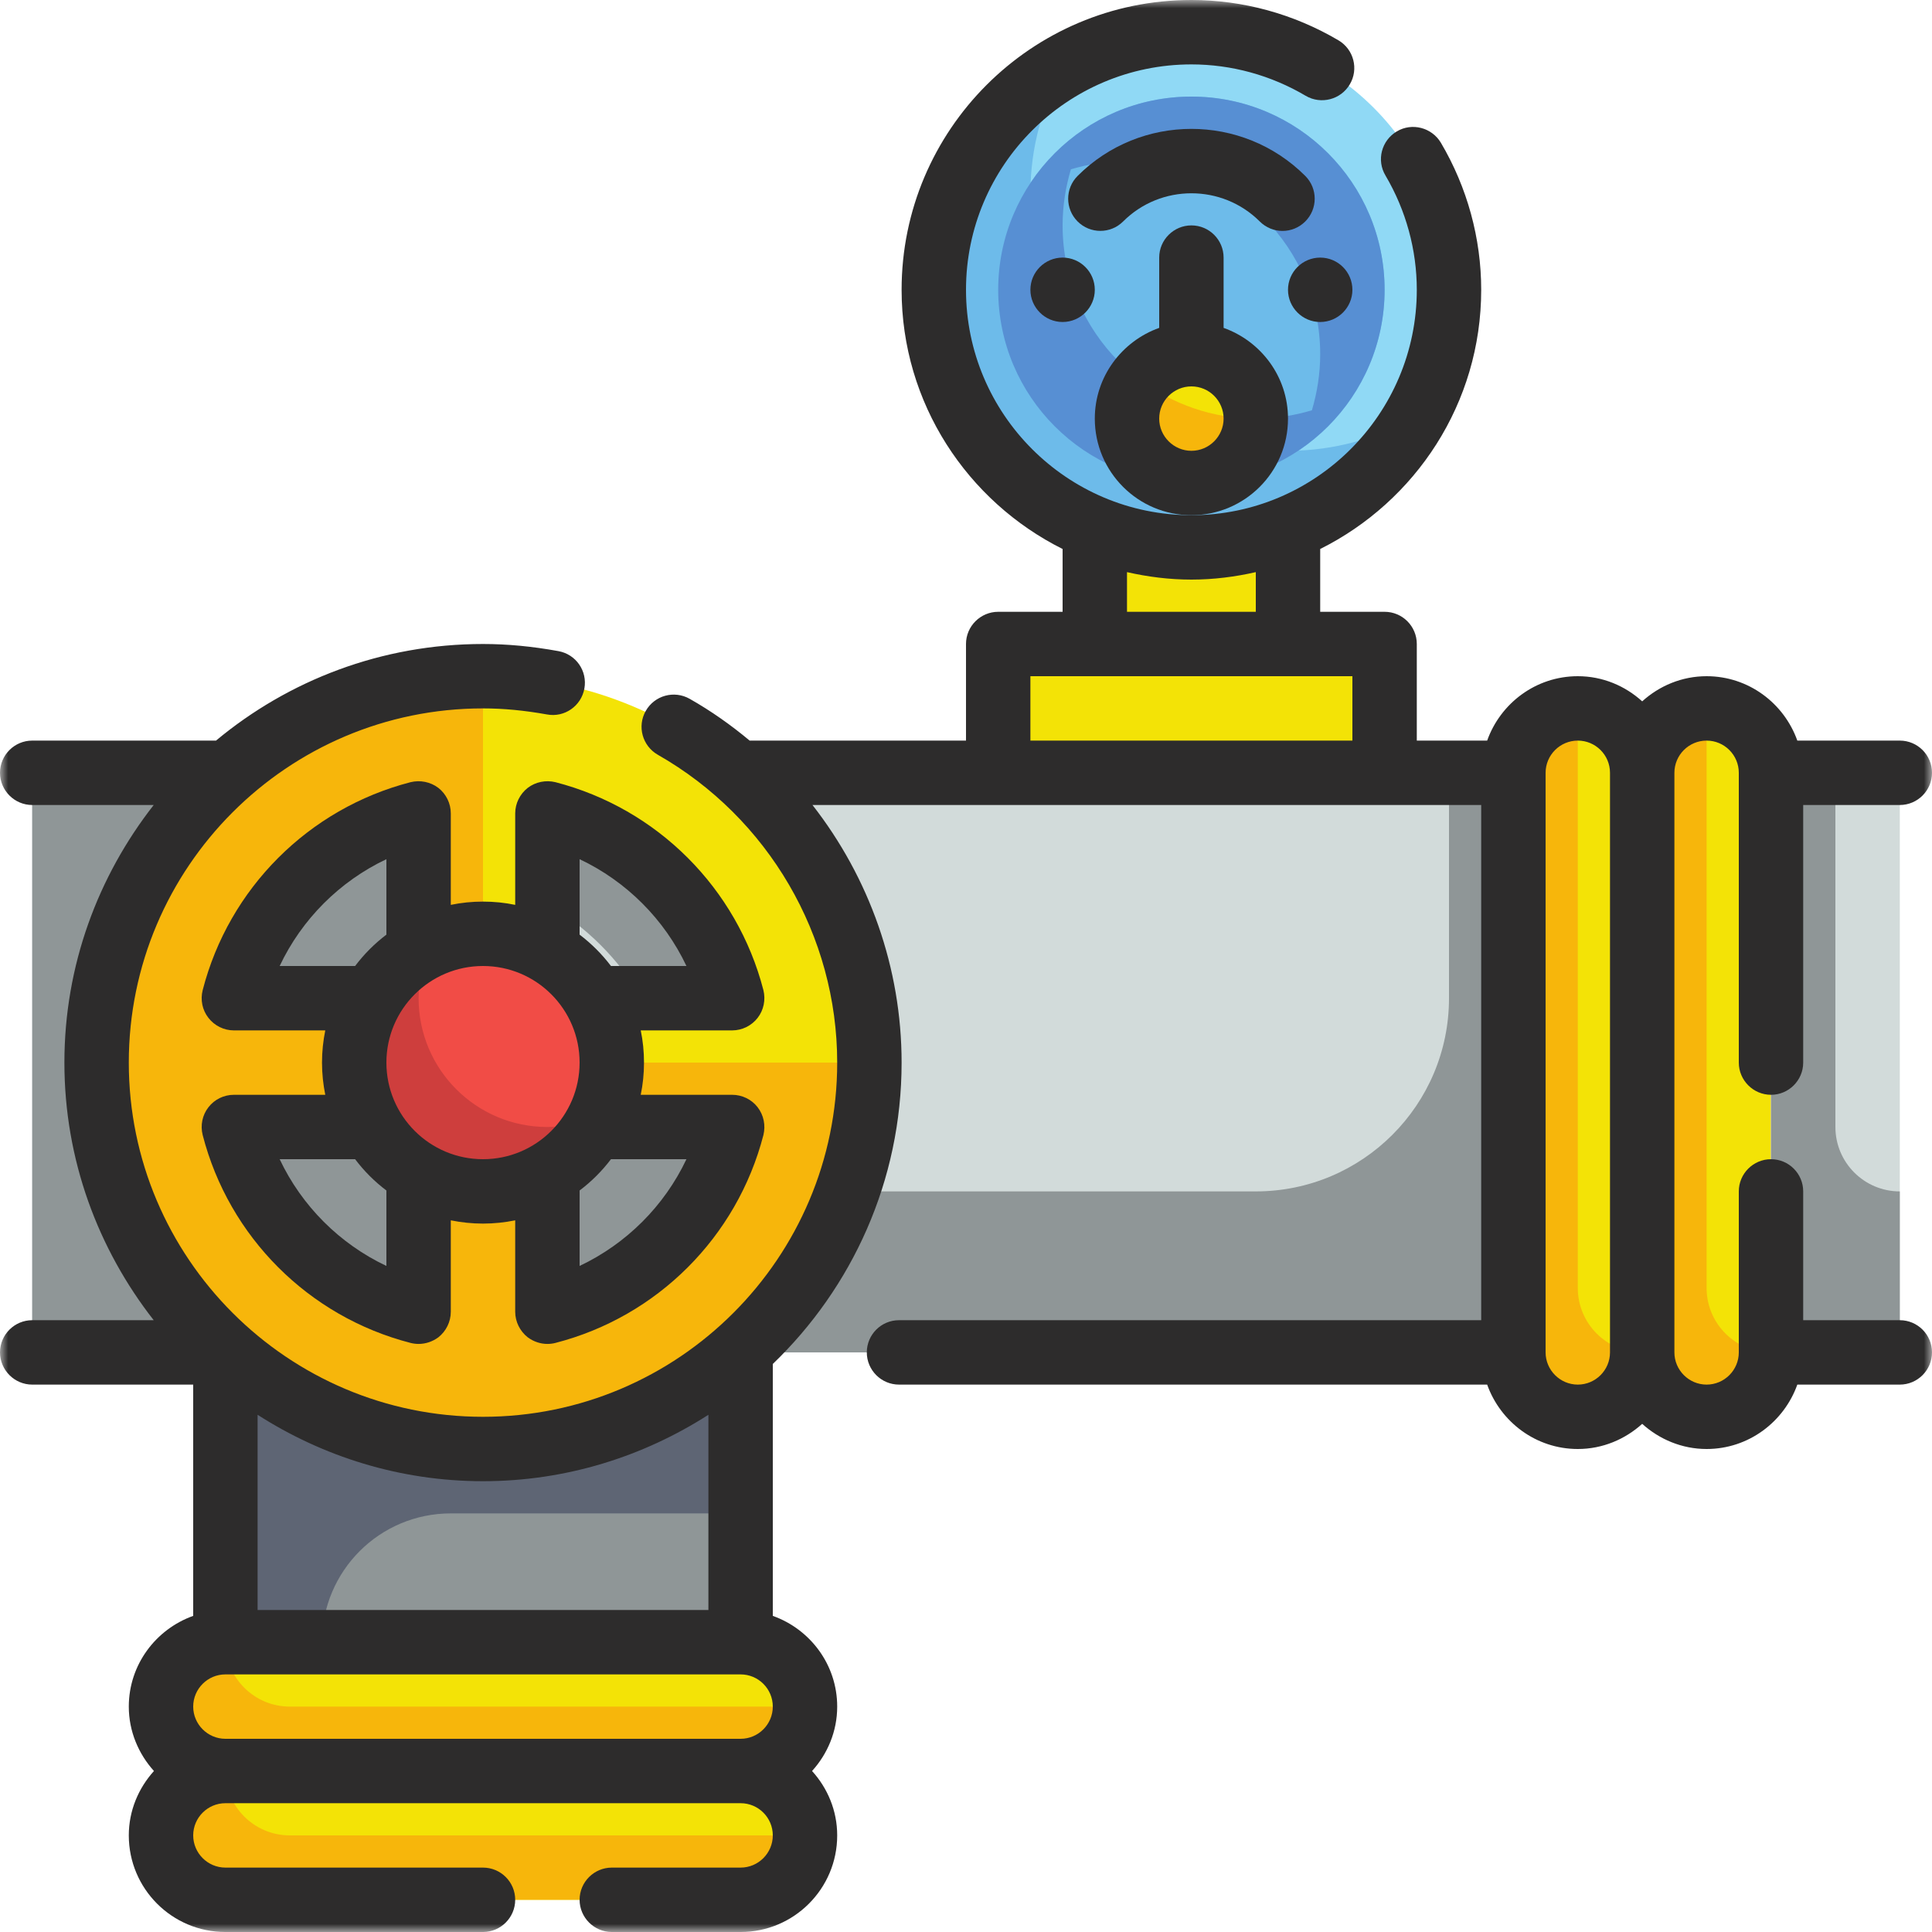 <svg width="120" height="120" viewBox="0 0 120 120" fill="none" xmlns="http://www.w3.org/2000/svg">
<path d="M94 84H2V48H94V84Z" fill="#D2DBDA"/>
<path d="M30 66V54.521C35.62 55.969 40.031 60.38 41.479 66H30ZM90 48V62C90 68.625 84.625 74 78 74H49.641C49.859 72.693 50 71.365 50 70C50 60.156 44.062 51.693 35.578 48H2V84H94V48H90Z" fill="#8F9697"/>
<path d="M46 102H14V84H46V102Z" fill="#8F9697"/>
<path d="M28 94H46V84H14V102H20C20 97.578 23.578 94 28 94Z" fill="#5E6574"/>
<path d="M98 88C95.792 88 94 86.208 94 84V48C94 45.786 95.792 44 98 44C100.214 44 102 45.786 102 48V84C102 86.208 100.214 88 98 88Z" fill="#F3E306"/>
<path d="M106 88C103.792 88 102 86.208 102 84V48C102 45.786 103.792 44 106 44C108.214 44 110 45.786 110 48V84C110 86.208 108.214 88 106 88Z" fill="#F3E306"/>
<path d="M118 84H110V48H118V84Z" fill="#D2DBDA"/>
<path d="M34 81.474V70H45.479C44.031 75.615 39.62 80.031 34 81.474ZM14.526 70H26V81.474C20.385 80.031 15.979 75.615 14.526 70ZM26 50.521V62H14.526C15.979 56.38 20.385 51.969 26 50.521ZM45.479 62H34V50.521C39.62 51.969 44.031 56.38 45.479 62ZM30 42C16.745 42 6 52.74 6 66C6 79.255 16.745 90 30 90C43.26 90 54 79.255 54 66C54 52.74 43.26 42 30 42Z" fill="#F3E306"/>
<path d="M86 40H62V48H86V40Z" fill="#F3E306"/>
<path d="M80 40H68V28H80V40Z" fill="#F3E306"/>
<path d="M90 18C90 26.833 82.838 34 74 34C65.167 34 58 26.833 58 18C58 9.161 65.167 2 74 2C82.838 2 90 9.161 90 18Z" fill="#90D9F5"/>
<path d="M80 28C71.167 28 64 20.833 64 12C64 9.125 64.776 6.427 66.104 4.094C61.266 6.849 58 12.037 58 18C58 26.833 65.167 34 74 34C79.963 34 85.151 30.734 87.901 25.906C85.573 27.224 82.875 28 80 28Z" fill="#6DBBEA"/>
<path d="M86 18C86 24.625 80.625 30 74 30C67.375 30 62 24.625 62 18C62 11.375 67.375 6 74 6C80.625 6 86 11.375 86 18Z" fill="#6DBBEA"/>
<path d="M81.484 25.484C80.385 25.812 79.213 26 78 26C71.375 26 66 20.625 66 14C66 12.787 66.188 11.615 66.516 10.516C67.62 10.188 68.792 10 70 10C76.625 10 82 15.375 82 22C82 23.208 81.812 24.38 81.484 25.484ZM74 6C67.375 6 62 11.375 62 18C62 24.625 67.375 30 74 30C80.625 30 86 24.625 86 18C86 11.375 80.625 6 74 6Z" fill="#578FD3"/>
<path d="M46 102H14C11.792 102 10 103.786 10 106C10 108.208 11.792 110 14 110H46C48.214 110 50 108.208 50 106C50 103.786 48.214 102 46 102Z" fill="#F3E306"/>
<path d="M46 110H14C11.792 110 10 111.786 10 114C10 116.208 11.792 118 14 118H46C48.214 118 50 116.208 50 114C50 111.786 48.214 110 46 110Z" fill="#F3E306"/>
<path d="M78 26C78 28.208 76.213 30 74 30C71.792 30 70 28.208 70 26C70 23.787 71.792 22 74 22C76.213 22 78 23.787 78 26Z" fill="#F3E306"/>
<path d="M78 26C75.307 26 72.823 25.099 70.823 23.594C70.312 24.271 70 25.094 70 26C70 28.208 71.792 30 74 30C76.213 30 78 28.208 78 26Z" fill="#F7B60B"/>
<path d="M106 80V44C103.792 44 102 45.786 102 48V84C102 86.208 103.792 88 106 88C108.214 88 110 86.208 110 84C107.792 84 106 82.208 106 80Z" fill="#F7B60B"/>
<path d="M98 80V44C95.792 44 94 45.786 94 48V84C94 86.208 95.792 88 98 88C100.214 88 102 86.208 102 84C99.792 84 98 82.208 98 80Z" fill="#F7B60B"/>
<path d="M18 106H50C50 108.208 48.214 110 46 110H14C11.792 110 10 108.208 10 106C10 103.786 11.792 102 14 102C14 104.208 15.792 106 18 106Z" fill="#F7B60B"/>
<path d="M18 114H50C50 116.208 48.214 118 46 118H14C11.792 118 10 116.208 10 114C10 111.786 11.792 110 14 110C14 112.208 15.792 114 18 114Z" fill="#F7B60B"/>
<path d="M114 70V48H110V84H118V74C115.792 74 114 72.208 114 70Z" fill="#8F9697"/>
<path d="M34 70H45.479C44.031 75.615 39.62 80.031 34 81.474V70ZM26 62H14.526C15.979 56.38 20.385 51.969 26 50.521V62ZM26 81.474C20.385 80.031 15.979 75.615 14.526 70H26V81.474ZM30 42C16.745 42 6 52.74 6 66C6 79.255 16.745 90 30 90C43.26 90 54 79.255 54 66H30V42Z" fill="#F7B60B"/>
<path d="M38 66C38 70.422 34.422 74 30 74C25.578 74 22 70.422 22 66C22 61.578 25.578 58 30 58C34.422 58 38 61.578 38 66Z" fill="#F14C46"/>
<path d="M34 70C29.578 70 26 66.422 26 62C26 60.828 26.266 59.719 26.719 58.719C23.938 59.969 22 62.755 22 66C22 70.422 25.578 74 30 74C33.245 74 36.026 72.062 37.281 69.281C36.281 69.734 35.172 70 34 70Z" fill="#CE3E3D"/>
<mask id="mask0_22_6065" style="mask-type:luminance" maskUnits="userSpaceOnUse" x="0" y="0" width="120" height="120">
<path d="M0 0H120V120H0V0Z" fill="white"/>
</mask>
<g mask="url(#mask0_22_6065)">
<path d="M98 86C96.901 86 96 85.099 96 84V48C96 46.896 96.901 46 98 46C99.104 46 100 46.896 100 48V84C100 85.099 99.104 86 98 86ZM64 46V42H84V46H64ZM70 35.536C71.292 35.828 72.625 36 74 36C75.375 36 76.713 35.828 78 35.536V38H70V35.536ZM44 100H16V87.875C20.047 90.469 24.844 92 30 92C35.156 92 39.953 90.469 44 87.875V100ZM14 108C12.901 108 12 107.099 12 106C12 104.896 12.901 104 14 104H46C47.104 104 48 104.896 48 106C48 107.099 47.104 108 46 108H14ZM118 82H112V74C112 72.896 111.104 72 110 72C108.901 72 108 72.896 108 74V84C108 85.099 107.104 86 106 86C104.901 86 104 85.099 104 84V48C104 46.896 104.901 46 106 46C107.104 46 108 46.896 108 48V66C108 67.099 108.901 68 110 68C111.104 68 112 67.099 112 66V50H118C119.104 50 120 49.099 120 48C120 46.896 119.104 46 118 46H111.635C110.807 43.677 108.604 42 106 42C104.464 42 103.062 42.599 102 43.562C100.938 42.599 99.542 42 98 42C95.401 42 93.198 43.677 92.37 46H88V40C88 38.896 87.104 38 86 38H82V34.099C87.917 31.146 92 25.052 92 18C92 14.802 91.135 11.641 89.495 8.865C88.932 7.922 87.703 7.599 86.76 8.161C85.807 8.724 85.484 9.953 86.057 10.906C87.328 13.062 88 15.516 88 18C88 25.719 81.719 32 74 32C66.281 32 60 25.719 60 18C60 10.281 66.281 4 74 4C76.484 4 78.938 4.672 81.104 5.953C82.047 6.505 83.276 6.193 83.838 5.24C84.401 4.297 84.088 3.068 83.135 2.505C80.354 0.865 77.198 0 74 0C64.078 0 56 8.068 56 18C56 25.052 60.089 31.146 66 34.099V38H62C60.901 38 60 38.896 60 40V46H46.562C45.406 45.036 44.172 44.161 42.839 43.406C41.875 42.859 40.656 43.193 40.109 44.156C39.562 45.115 39.901 46.333 40.859 46.88C47.729 50.797 52 58.115 52 66C52 78.13 42.135 88 30 88C17.87 88 8 78.13 8 66C8 53.865 17.87 44 30 44C31.276 44 32.573 44.125 33.969 44.375C35.062 44.583 36.104 43.849 36.297 42.766C36.495 41.677 35.776 40.641 34.688 40.443C33.057 40.146 31.516 40 30 40C23.698 40 17.917 42.255 13.417 46H2C0.901 46 0 46.896 0 48C0 49.099 0.901 50 2 50H9.547C6.089 54.422 4 59.958 4 66C4 72.037 6.089 77.578 9.547 82H2C0.901 82 0 82.896 0 84C0 85.099 0.901 86 2 86H12V100.365C9.682 101.193 8 103.396 8 106C8 107.536 8.604 108.938 9.562 110C8.604 111.063 8 112.458 8 114C8 117.313 10.688 120 14 120H30C31.104 120 32 119.099 32 118C32 116.896 31.104 116 30 116H14C12.901 116 12 115.099 12 114C12 112.896 12.901 112 14 112H46C47.104 112 48 112.896 48 114C48 115.099 47.104 116 46 116H38C36.901 116 36 116.896 36 118C36 119.099 36.901 120 38 120H46C49.312 120 52 117.313 52 114C52 112.458 51.401 111.063 50.438 110C51.401 108.938 52 107.536 52 106C52 103.396 50.323 101.193 48 100.365V84.719C52.922 79.984 56 73.349 56 66C56 60.115 53.984 54.505 50.464 50H92V82H55.839C54.734 82 53.839 82.896 53.839 84C53.839 85.099 54.734 86 55.839 86H92.37C93.198 88.318 95.401 90 98 90C99.542 90 100.938 89.396 102 88.438C103.062 89.396 104.464 90 106 90C108.604 90 110.807 88.318 111.635 86H118C119.104 86 120 85.099 120 84C120 82.896 119.104 82 118 82Z" fill="#2D2C2C"/>
</g>
<path d="M37.948 60C37.391 59.266 36.734 58.609 36 58.052V53.365C38.906 54.74 41.261 57.094 42.636 60H37.948ZM42.636 72C41.261 74.906 38.906 77.255 36 78.63V73.943C36.734 73.391 37.391 72.734 37.948 72H42.636ZM24 66C24 62.688 26.688 60 30 60C33.313 60 36 62.688 36 66C36 69.312 33.313 72 30 72C26.688 72 24 69.312 24 66ZM24 78.63C21.094 77.255 18.745 74.906 17.37 72H22.057C22.61 72.734 23.266 73.391 24 73.943V78.63ZM17.37 60C18.745 57.094 21.094 54.74 24 53.365V58.052C23.266 58.609 22.61 59.266 22.057 60H17.37ZM47.057 63.224C47.438 62.734 47.563 62.099 47.417 61.5C45.781 55.172 40.828 50.219 34.5 48.583C33.906 48.438 33.266 48.562 32.776 48.938C32.292 49.318 32 49.906 32 50.521V56.203C31.354 56.068 30.688 56 30 56C29.313 56 28.651 56.068 28 56.203V50.521C28 49.906 27.714 49.318 27.229 48.938C26.735 48.562 26.094 48.438 25.5 48.583C19.172 50.219 14.219 55.172 12.589 61.5C12.438 62.099 12.563 62.734 12.948 63.224C13.323 63.708 13.906 64 14.526 64H20.203C20.073 64.646 20 65.312 20 66C20 66.688 20.073 67.349 20.203 68H14.526C13.906 68 13.323 68.286 12.948 68.771C12.563 69.266 12.438 69.896 12.589 70.5C14.219 76.828 19.172 81.781 25.5 83.411C25.667 83.453 25.839 83.474 26 83.474C26.438 83.474 26.87 83.328 27.229 83.062C27.714 82.677 28 82.094 28 81.474V75.797C28.651 75.927 29.313 76 30 76C30.688 76 31.354 75.927 32 75.797V81.474C32 82.094 32.292 82.677 32.776 83.062C33.136 83.328 33.563 83.474 34 83.474C34.167 83.474 34.339 83.453 34.5 83.411C40.828 81.781 45.781 76.828 47.417 70.5C47.563 69.896 47.438 69.266 47.057 68.771C46.682 68.286 46.094 68 45.479 68H39.797C39.932 67.349 40 66.688 40 66C40 65.312 39.932 64.646 39.797 64H45.479C46.094 64 46.682 63.708 47.057 63.224Z" fill="#2D2C2C"/>
<path d="M69.76 13.755C72.094 11.422 75.906 11.422 78.245 13.755C78.635 14.146 79.151 14.344 79.656 14.344C80.172 14.344 80.682 14.146 81.073 13.755C81.854 12.974 81.854 11.708 81.073 10.927C77.172 7.031 70.828 7.031 66.932 10.927C66.151 11.708 66.151 12.974 66.932 13.755C67.713 14.536 68.979 14.536 69.76 13.755Z" fill="#2D2C2C"/>
<path d="M82 20C83.104 20 84 19.099 84 18C84 16.896 83.104 16 82 16C80.901 16 80 16.896 80 18C80 19.099 80.901 20 82 20Z" fill="#2D2C2C"/>
<path d="M64 18C64 19.099 64.901 20 66 20C67.104 20 68 19.099 68 18C68 16.896 67.104 16 66 16C64.901 16 64 16.896 64 18Z" fill="#2D2C2C"/>
<path d="M74 28C72.901 28 72 27.099 72 26C72 24.896 72.901 24 74 24C75.104 24 76 24.896 76 26C76 27.099 75.104 28 74 28ZM80 26C80 23.396 78.323 21.193 76 20.365V16C76 14.896 75.104 14 74 14C72.901 14 72 14.896 72 16V20.365C69.682 21.193 68 23.396 68 26C68 29.312 70.688 32 74 32C77.312 32 80 29.312 80 26Z" fill="#2D2C2C"/>
</svg>
